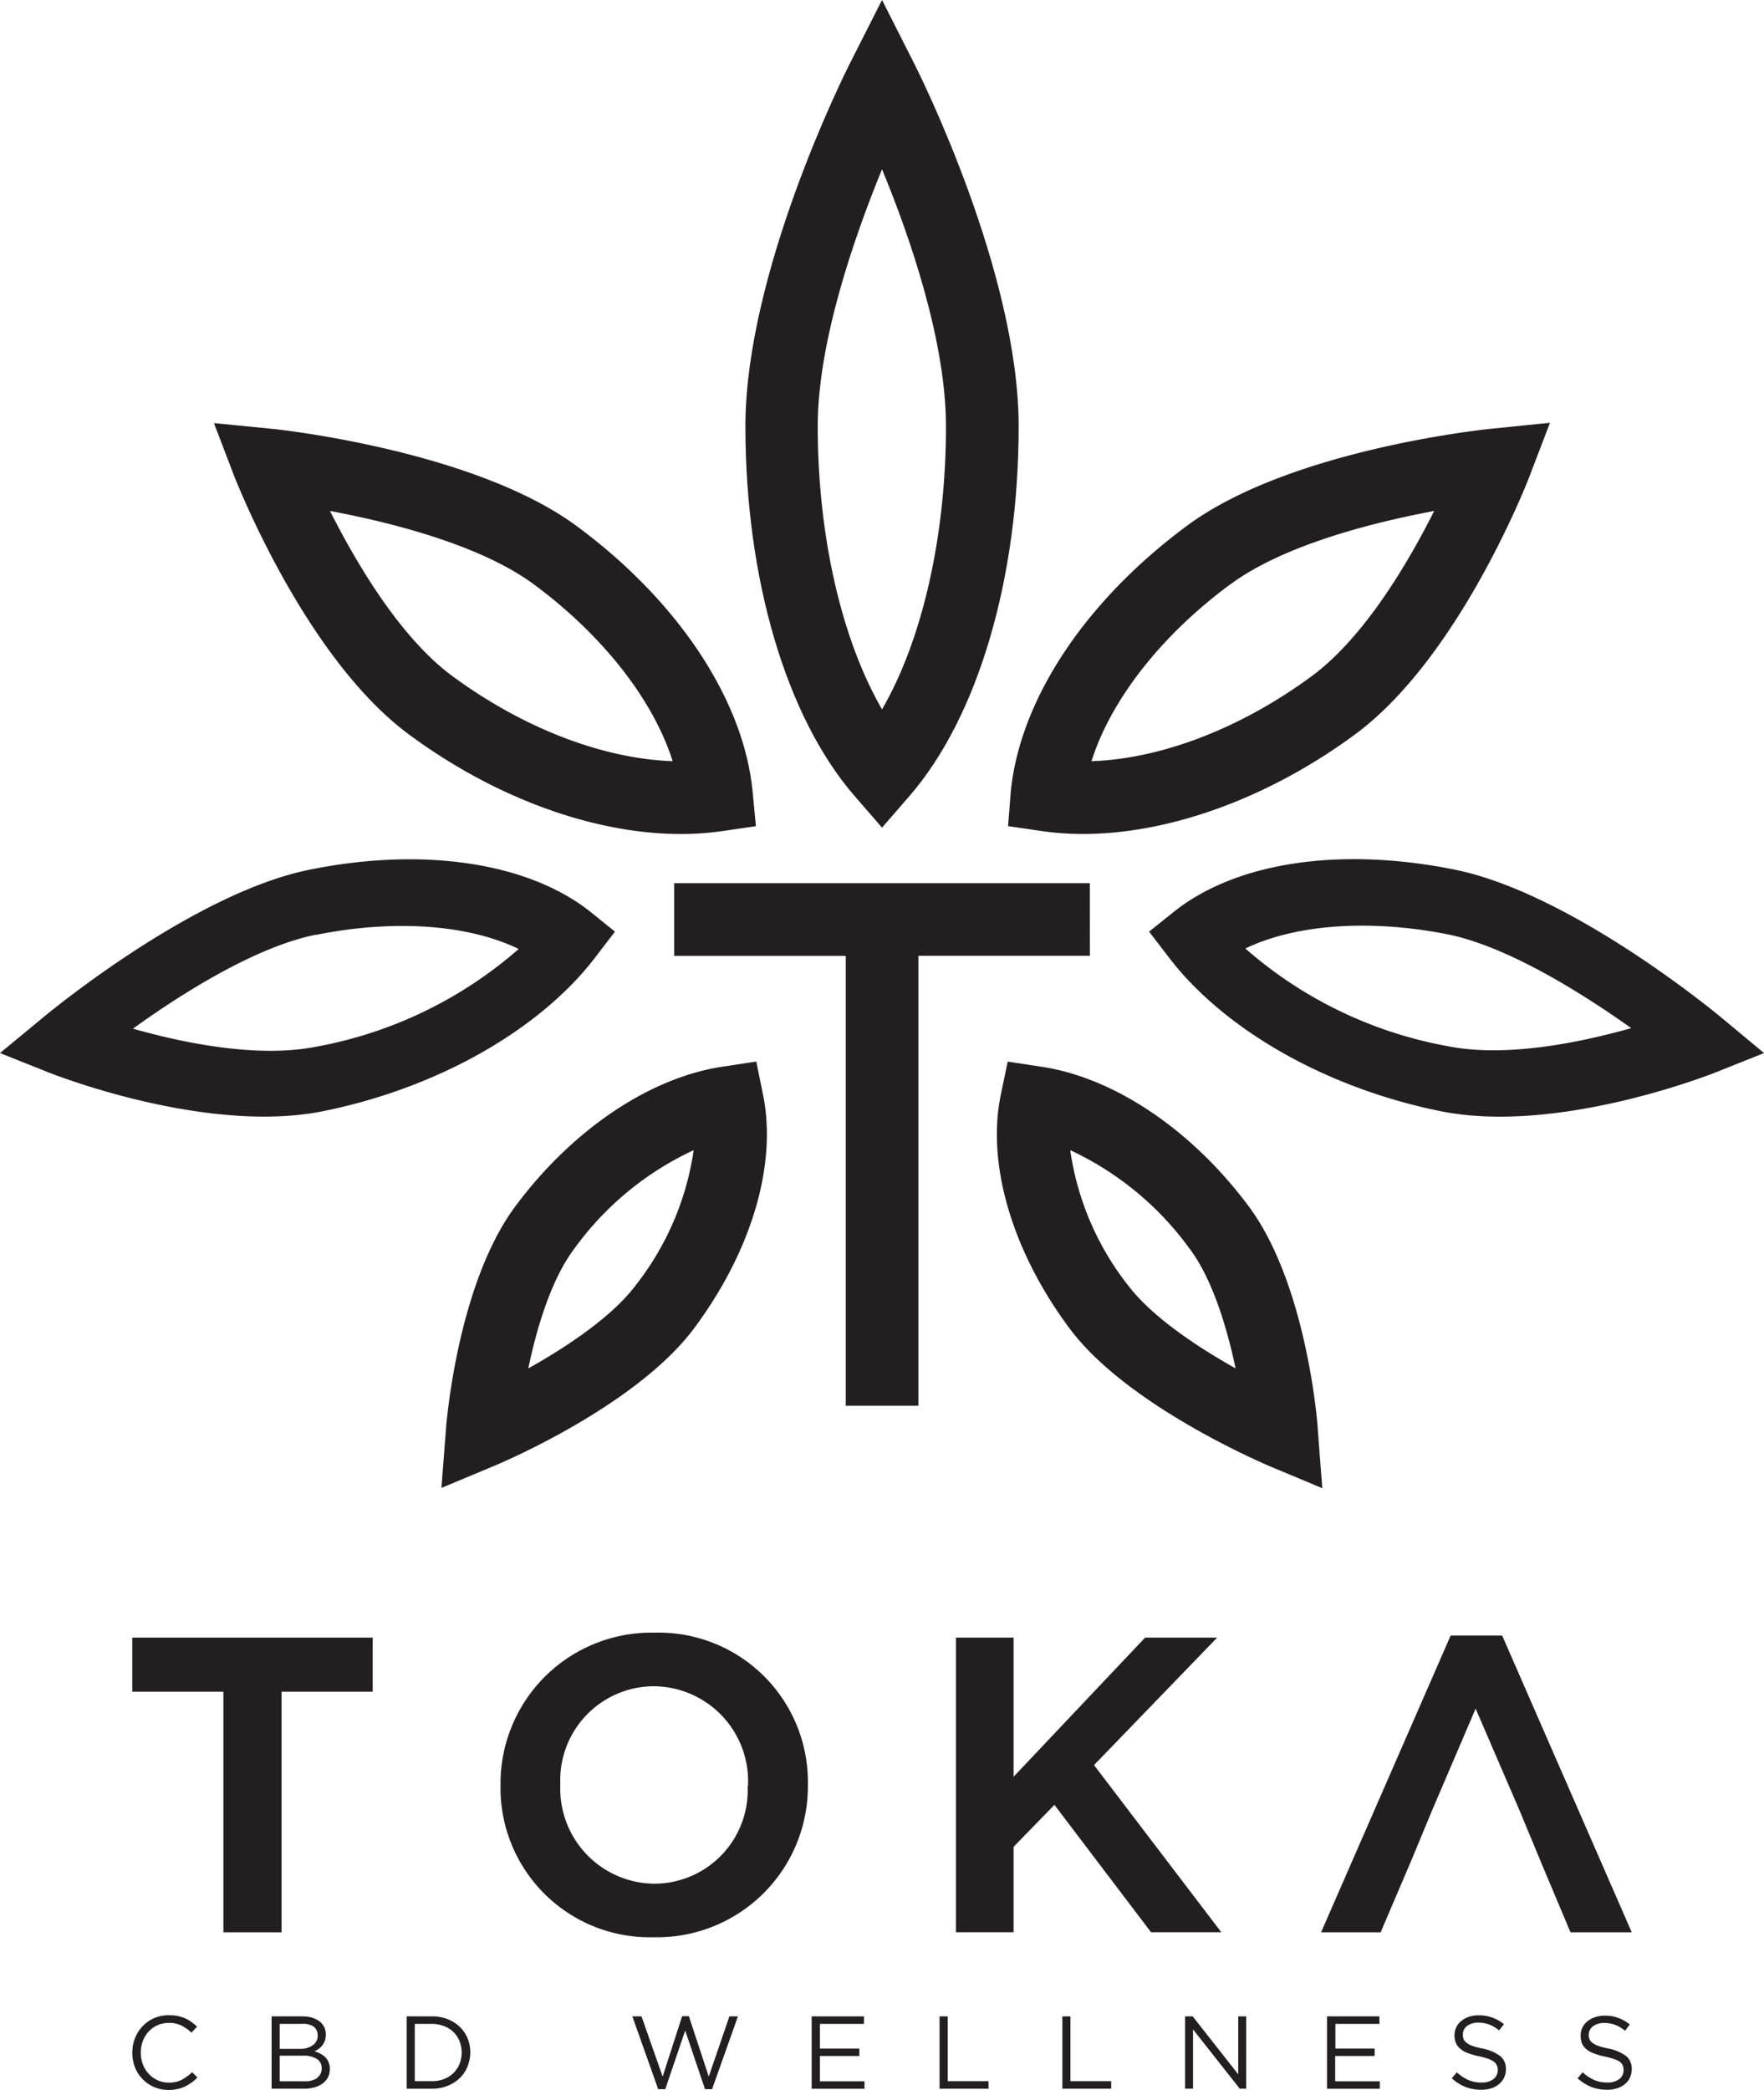 <svg data-name="Layer 1" xmlns="http://www.w3.org/2000/svg" width="131.07" height="155.233"><path data-name="Path 1" d="M14.237 154.678a2.887 2.887 0 01-.487.3 2.714 2.714 0 01-.56.189 2.888 2.888 0 01-.665.068 2.65 2.65 0 01-2.493-1.676 2.9 2.9 0 01-.2-1.089 2.855 2.855 0 01.2-1.084 2.724 2.724 0 01.566-.885 2.62 2.62 0 01.859-.6 2.682 2.682 0 011.089-.215 3.243 3.243 0 01.665.058 2.937 2.937 0 01.55.173 2.415 2.415 0 01.466.272 4.234 4.234 0 01.414.346l-.414.445a3.363 3.363 0 00-.739-.524 2.058 2.058 0 00-.948-.2 1.981 1.981 0 00-.828.168 2.016 2.016 0 00-.66.466 2.141 2.141 0 00-.435.7 2.514 2.514 0 000 1.749 2.142 2.142 0 00.435.7 2.047 2.047 0 00.66.477 1.985 1.985 0 00.828.173 2.044 2.044 0 00.948-.2 3.469 3.469 0 00.786-.571l.4.388a3.338 3.338 0 01-.435.382z" fill="#231f20"/><path data-name="Path 2" d="M23.183 149.864a1.8 1.8 0 01.55.272 1.168 1.168 0 01.351.419 1.242 1.242 0 01.126.56 1.383 1.383 0 01-.073.466 1.252 1.252 0 01-.466.608 1.4 1.4 0 01-.309.173 2.562 2.562 0 01.445.183 1.57 1.57 0 01.367.262 1.141 1.141 0 01.241.372 1.194 1.194 0 01.094.492 1.393 1.393 0 01-.136.618 1.31 1.31 0 01-.4.466 1.9 1.9 0 01-.613.288 2.942 2.942 0 01-.8.1h-2.378v-5.373h2.279a2.575 2.575 0 01.723.094zm.073 2.038a.828.828 0 00.346-.723.786.786 0 00-.3-.65 1.42 1.42 0 00-.88-.2h-1.638v1.854h1.568a1.461 1.461 0 00.9-.283zm.296 2.438a.833.833 0 00.351-.718.786.786 0 00-.361-.691 1.891 1.891 0 00-1.048-.241h-1.71v1.9h1.8a1.634 1.634 0 00.985-.236z" fill="#231f20"/><path data-name="Path 3" d="M34.733 153.515a2.489 2.489 0 01-.587.854 2.713 2.713 0 01-.906.566 3.054 3.054 0 01-1.158.209h-1.864v-5.374h1.865a3.142 3.142 0 011.158.2 2.714 2.714 0 01.906.566 2.52 2.52 0 01.587.838 2.8 2.8 0 010 2.127zm-.581-1.886A1.97 1.97 0 0033 150.498a2.451 2.451 0 00-.922-.168H30.82v4.253h1.257a2.451 2.451 0 00.922-.162 1.906 1.906 0 00.7-.451 1.952 1.952 0 00.445-.67 2.184 2.184 0 00.157-.833 2.232 2.232 0 00-.149-.838z" fill="#231f20"/><path data-name="Path 4" d="M50.685 149.754h.5l1.477 4.489 1.535-4.473h.634l-1.922 5.411h-.524l-1.472-4.358-1.482 4.358h-.524l-1.922-5.411h.681l1.571 4.473z" fill="#231f20"/><path data-name="Path 5" d="M64.197 150.33h-3.279v1.833h2.933v.55h-2.933v1.88h3.316v.555H60.31v-5.378h3.887z" fill="#231f20"/><path data-name="Path 6" d="M69.812 149.77h.608v4.814h3.028v.56h-3.636z" fill="#231f20"/><path data-name="Path 7" d="M78.936 149.77h.6v4.814h3.028v.56h-3.628z" fill="#231f20"/><path data-name="Path 8" d="M92.005 149.77h.592v5.37h-.482l-3.469-4.4v4.4h-.592v-5.37h.566l3.384 4.306z" fill="#231f20"/><path data-name="Path 9" d="M102.502 150.33h-3.279v1.833h2.918v.55h-2.933v1.88h3.316v.555H98.6v-5.378h3.887z" fill="#231f20"/><path data-name="Path 10" d="M108.746 151.451a.7.7 0 00.22.283 1.666 1.666 0 00.445.231 5.051 5.051 0 00.728.194 3.179 3.179 0 011.325.555 1.2 1.2 0 01.43.979 1.456 1.456 0 01-.136.629 1.482 1.482 0 01-.377.482 1.737 1.737 0 01-.576.309 2.4 2.4 0 01-.739.11 3.272 3.272 0 01-1.179-.21 3.387 3.387 0 01-1.016-.644l.377-.445a3.057 3.057 0 00.849.571 2.456 2.456 0 00.99.189 1.4 1.4 0 00.875-.251.817.817 0 00.325-.67.859.859 0 00-.063-.34.664.664 0 00-.215-.278 1.71 1.71 0 00-.43-.22 5.25 5.25 0 00-.7-.194 5.085 5.085 0 01-.8-.23 1.812 1.812 0 01-.566-.314 1.183 1.183 0 01-.33-.43 1.447 1.447 0 01-.11-.587 1.4 1.4 0 01.131-.592 1.314 1.314 0 01.372-.461 1.727 1.727 0 01.555-.309 2.2 2.2 0 01.707-.115 2.92 2.92 0 011.048.168 2.961 2.961 0 01.859.487l-.356.466a2.616 2.616 0 00-.754-.445 2.378 2.378 0 00-.8-.136 1.486 1.486 0 00-.471.068 1.3 1.3 0 00-.361.183.9.9 0 00-.23.278.8.8 0 00-.079.346.885.885 0 00.052.343z" fill="#231f20"/><path data-name="Path 11" d="M118.096 151.451a.665.665 0 00.225.283 1.571 1.571 0 00.445.23 4.886 4.886 0 00.728.194 3.248 3.248 0 011.325.555 1.2 1.2 0 01.424.979 1.456 1.456 0 01-.136.629 1.357 1.357 0 01-.377.482 1.639 1.639 0 01-.576.309 2.368 2.368 0 01-.739.11 3.274 3.274 0 01-1.179-.209 3.454 3.454 0 01-1.016-.644l.377-.445a3.143 3.143 0 00.854.571 2.42 2.42 0 00.99.188 1.392 1.392 0 00.87-.251.806.806 0 00.325-.67.963.963 0 00-.058-.34.68.68 0 00-.22-.278 1.573 1.573 0 00-.409-.194 5.445 5.445 0 00-.7-.194 5.009 5.009 0 01-.807-.23 1.943 1.943 0 01-.566-.314 1.183 1.183 0 01-.33-.43 1.57 1.57 0 01-.1-.587 1.325 1.325 0 01.131-.592 1.3 1.3 0 01.367-.461 1.757 1.757 0 01.56-.309 2.175 2.175 0 01.707-.115 2.855 2.855 0 011.886.655l-.351.466a2.716 2.716 0 00-.754-.445 2.4 2.4 0 00-.8-.136 1.489 1.489 0 00-.471.068 1.3 1.3 0 00-.361.183.828.828 0 00-.23.278.8.8 0 00-.084.346.885.885 0 00.05.318z" fill="#231f20"/><path data-name="Path 12" d="M104.786 138.372l-2.2 5.154H98.16l9.627-22.041h3.829l9.627 22.041h-4.552l-2.169-5.154-1.6-3.86-3.279-7.6-3.253 7.6-1.6 3.86z" fill="#231f20" fill-rule="evenodd"/><path data-name="Path 13" d="M75.312 131.971l9.774-10.335h5.353l-9.151 9.47 9.46 12.419h-5.221l-7.181-9.465-3.033 3.117v6.348h-4.286v-21.888h4.285v10.335z" fill="#231f20" fill-rule="evenodd"/><path data-name="Path 14" d="M37.19 132.642v-.058a11.213 11.213 0 0111.461-11.314 11.09 11.09 0 0111.377 11.251v.063a11.208 11.208 0 01-11.461 11.309 11.09 11.09 0 01-11.377-11.251zm18.391 0v-.058a7.053 7.053 0 00-6.991-7.334 6.973 6.973 0 00-6.956 7.27v.063a7.053 7.053 0 006.987 7.333 6.948 6.948 0 006.93-7.265z" fill="#231f20" fill-rule="evenodd"/><path data-name="Path 15" d="M16.599 125.654H9.826v-4.017h17.867v4.017H20.92v17.873h-4.321v-17.873z" fill="#231f20" fill-rule="evenodd"/><path data-name="Path 16" d="M56.193 78.847l-2.54.388c-5.39.817-11.125 4.678-15.337 10.335-4.316 5.762-5.149 16.143-5.18 16.578l-.336 4.369 4.07-1.7c.419-.178 10.413-4.4 14.7-10.151s6.17-12.173 5.133-17.317zm-8.952 16.61c-1.729 2.32-5.081 4.557-7.988 6.186.634-3.043 1.708-6.6 3.389-8.852a22.759 22.759 0 018.9-7.359 21.162 21.162 0 01-4.301 10.025z" fill="#231f20"/><path data-name="Path 17" d="M30.38 54.548c6.369 4.714 13.739 7.4 20.224 7.4a21.656 21.656 0 003.017-.21l2.546-.372-.246-2.556c-.649-6.809-5.542-14.19-13.095-19.752s-21.937-7.139-22.544-7.2l-4.385-.43 1.571 4.107c.231.523 5.279 13.372 12.912 19.013zm9.276-11.152c5.149 3.8 8.9 8.627 10.324 13.142-5.2-.178-11.136-2.462-16.384-6.333-3.881-2.865-7.118-8.381-9.077-12.252 4.515.845 11.162 2.511 15.137 5.444z" fill="#231f20"/><path data-name="Path 18" d="M92.758 89.57c-4.217-5.652-9.952-9.512-15.337-10.329l-2.546-.388-.524 2.519c-1.048 5.144.88 11.618 5.133 17.317s14.279 9.952 14.7 10.151l4.065 1.7-.335-4.395c-.011-.432-.838-10.813-5.156-16.575zm-8.952 5.887a21.062 21.062 0 01-4.285-10.025 22.869 22.869 0 018.9 7.359c1.671 2.242 2.745 5.8 3.384 8.847-2.901-1.625-6.247-3.86-7.997-6.181z" fill="#231f20"/><path data-name="Path 19" d="M24.011 82.535c7.2-1.451 13.86-4.808 18.26-9.2a21.7 21.7 0 001.922-2.179l1.5-1.954-1.729-1.4c-4.609-3.724-12.445-4.924-20.952-3.206C14.4 66.329 3.719 75.149 3.268 75.521L0 78.219l3.6 1.435c.475.189 11.763 4.62 20.411 2.881zm-.524-13.095c5.819-1.173 11.319-.765 15.054 1.048a31.379 31.379 0 01-15 7.249c-4.389.885-9.952-.278-13.661-1.33 3.572-2.582 9.1-6.081 13.6-6.982z" fill="#231f20"/><path data-name="Path 20" d="M127.479 79.654l3.593-1.435-3.248-2.7c-.45-.372-11.141-9.193-19.742-10.926s-16.363-.524-20.952 3.206l-1.749 1.4 1.5 1.954a21.626 21.626 0 001.917 2.179c4.405 4.4 11.057 7.757 18.265 9.208 8.644 1.734 19.937-2.697 20.416-2.886zm-6.286-3.284c-3.709 1.048-9.271 2.216-13.661 1.33a31.262 31.262 0 01-15-7.249c3.729-1.791 9.229-2.2 15.054-1.048 4.51.922 10.041 4.421 13.624 6.967z" fill="#231f20"/><path data-name="Path 21" d="M80.979 65.601H50.091v5.4H62.84v33.413h5.4V70.996h12.744z" fill="#231f20"/><path data-name="Path 22" d="M74.903 61.363l2.546.372a21.6 21.6 0 003.017.21c6.479 0 13.849-2.7 20.224-7.4 7.647-5.641 12.692-18.49 12.906-19.035l1.571-4.107-4.384.445c-.608.063-14.97 1.571-22.581 7.2S75.778 51.997 75.103 58.807zm16.526-17.966c3.976-2.933 10.617-4.6 15.133-5.442-1.954 3.892-5.2 9.386-9.077 12.252-5.238 3.871-11.178 6.155-16.384 6.333 1.419-4.515 5.165-9.345 10.319-13.142z" fill="#231f20"/><path data-name="Path 23" d="M65.537 61.473l2.038-2.347c5.081-5.856 8.114-16.123 8.114-27.463 0-11.492-7.427-26.289-7.747-26.913L65.537 0l-2.409 4.751c-.314.623-7.742 15.421-7.742 26.913 0 11.34 3.033 21.607 8.114 27.463zm0-48.9c2.1 5.076 4.751 12.817 4.751 19.092 0 8.2-1.77 15.882-4.751 21.025-2.98-5.144-4.777-12.823-4.777-21.025 0-6.265 2.698-14.013 4.777-19.094z" fill="#231f20"/></svg>